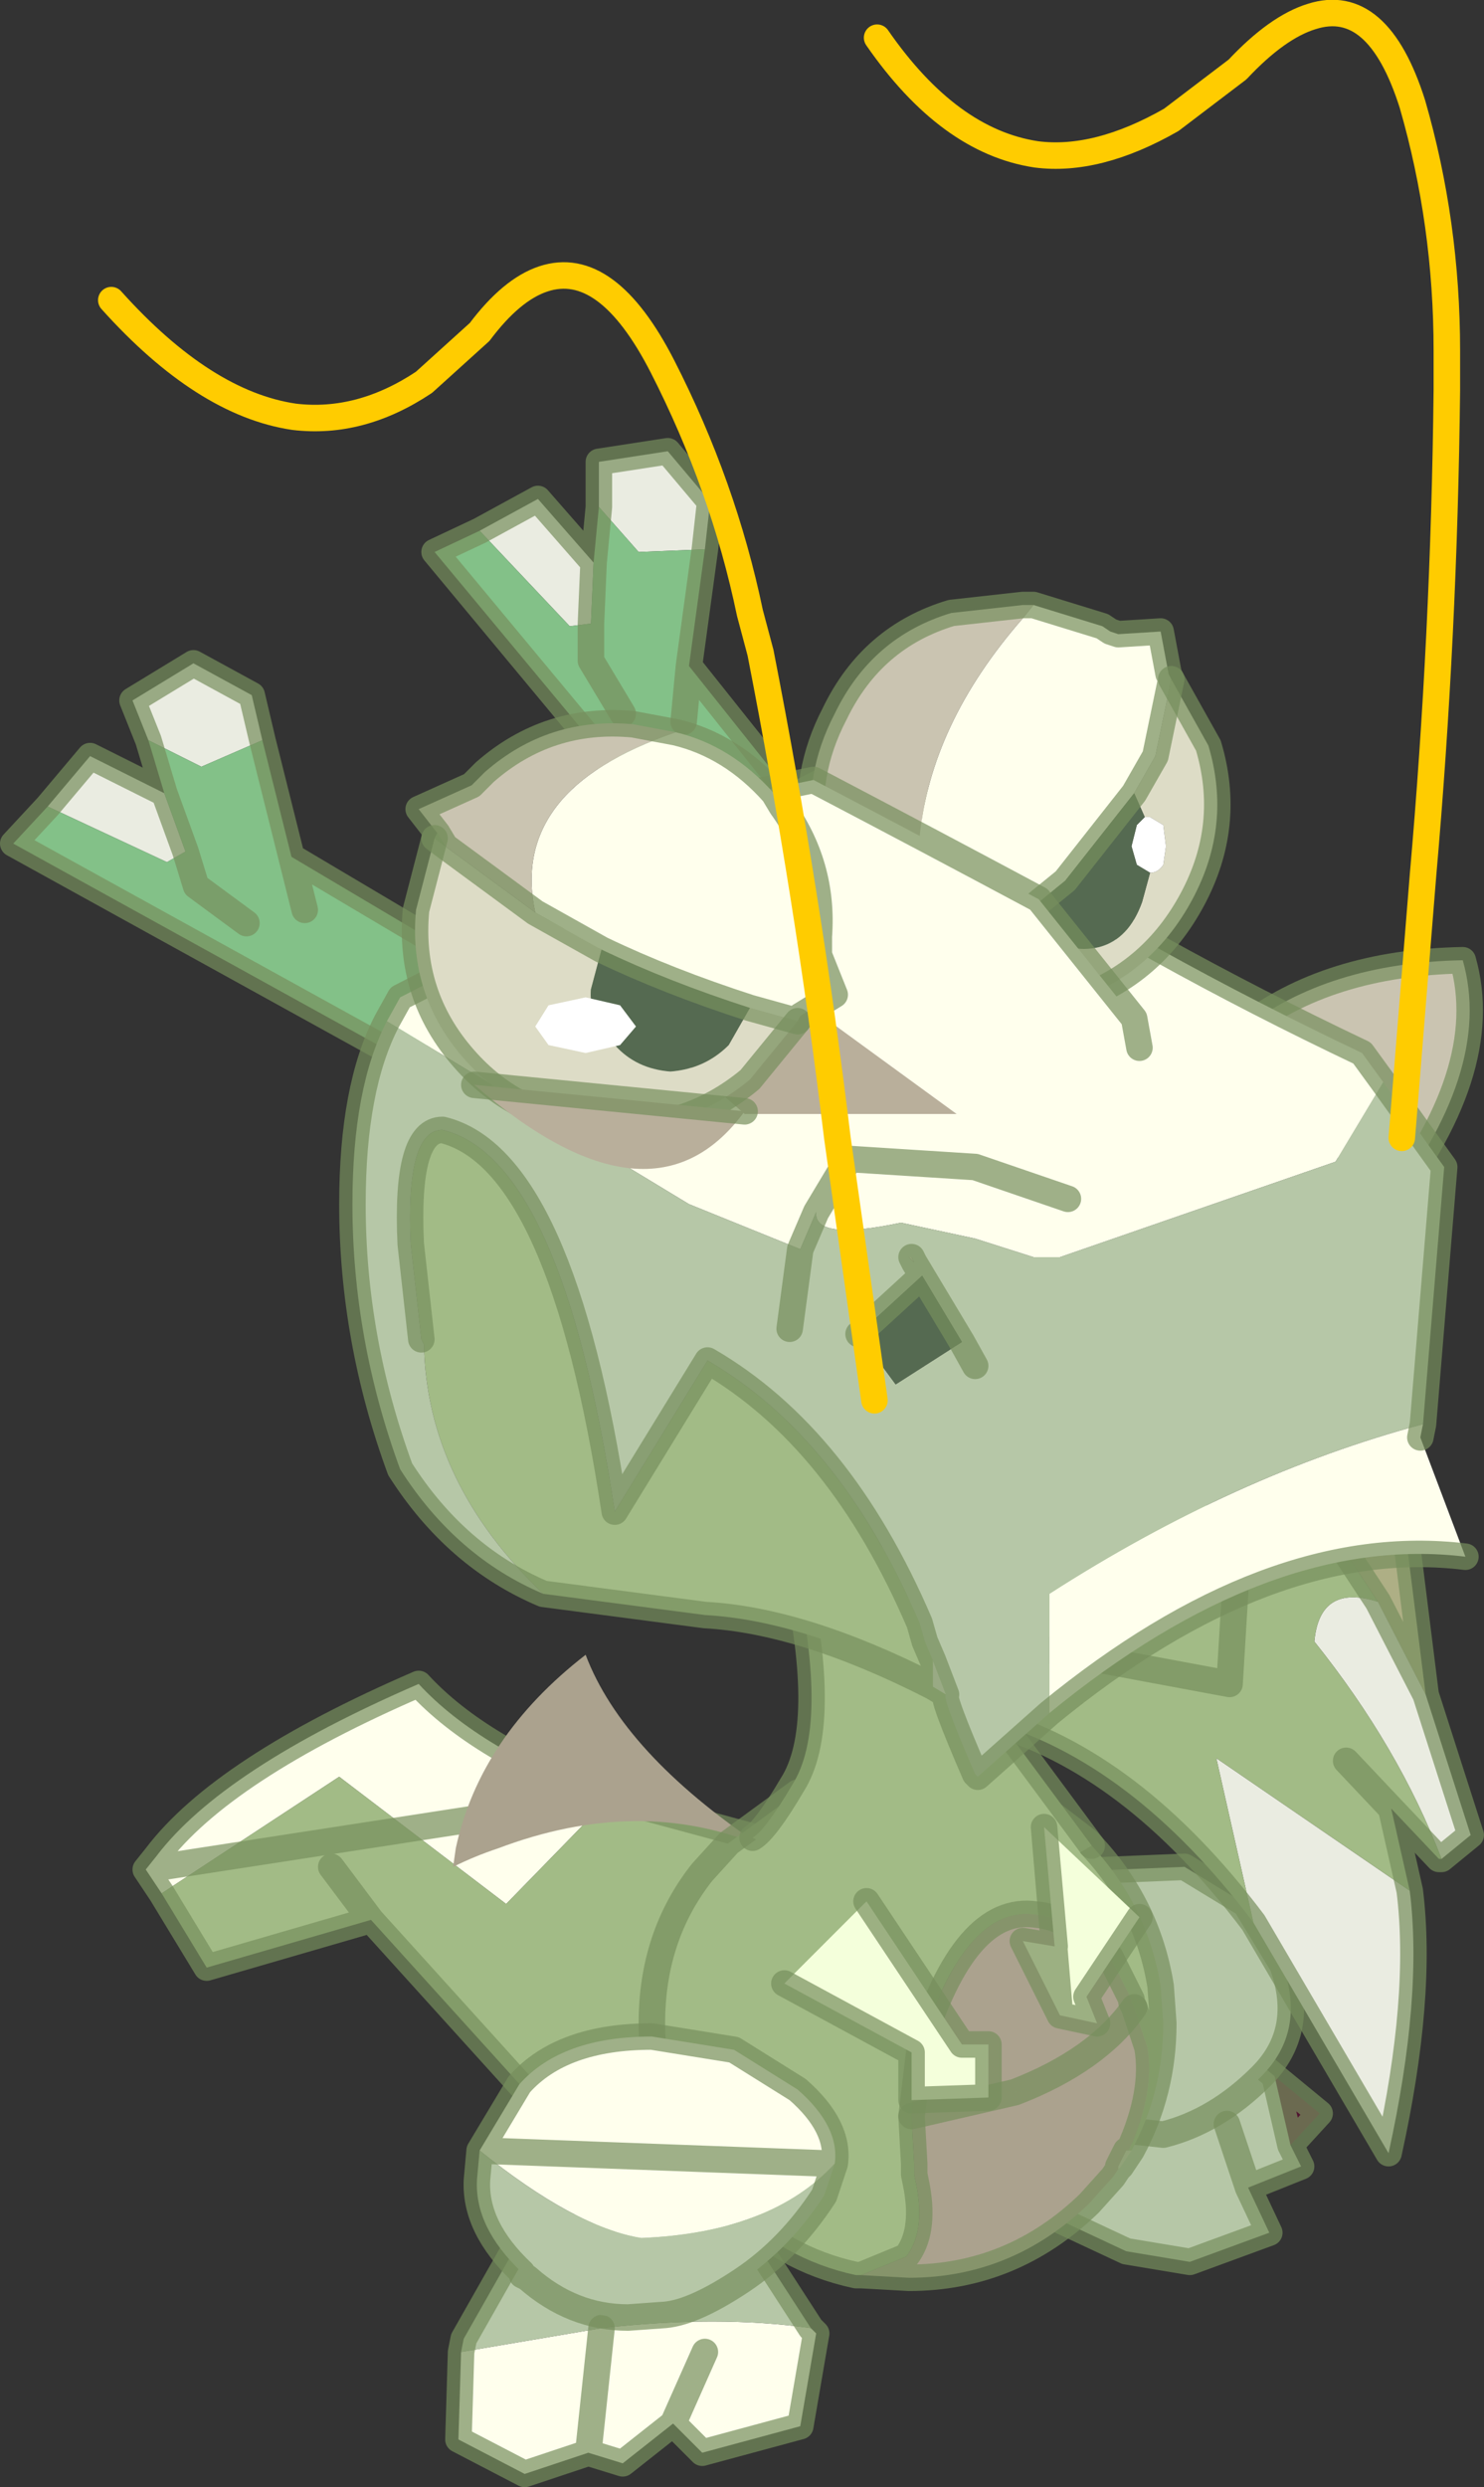 <svg viewBox="0 0 76.163 127.6" xmlns="http://www.w3.org/2000/svg" xmlns:xlink="http://www.w3.org/1999/xlink"><rect x="0" y="0" width="76.163" height="127.6" fill="#333333" stroke="none"/><use transform="translate(0 .03) scale(2.72)" width="28" height="46.9" xlink:href="#a"/><defs><use width="28" height="46.9" xlink:href="#b" id="a"/><g id="b"><path d="m-13.95-6.95-.3-.45.2-.25Q-12.8-9.3-9.1-10.9q1.15 1.25 3.6 2.15l-1.95 2-3.15-2.4-3.35 2.2" fill="#ffffed" fill-rule="evenodd" transform="translate(17 42.65)"/><path d="m-13.95-6.95 3.35-2.2 3.15 2.4 1.95-2 3.15.85 1.1 3.4-1.05 3-3.9-.75-3.8-4.2-3.1.9-.85-1.4m3.2-.5.75 1-.75-1" fill="#a2bb86" fill-rule="evenodd" transform="translate(17 42.65)"/><path d="m2.75 35.25.3.45.85 1.4 3.1-.9-.75-1m.75 1 3.8 4.2 3.9.75 1.05-3-1.1-3.4-3.15-.85M11.5 33.9q-2.45-.9-3.6-2.15-3.7 1.6-4.95 3.25l-.2.25z" fill="none" stroke="#768f5d" stroke-linecap="round" stroke-linejoin="round" stroke-opacity=".702" stroke-width=".5"/><path d="M-7.6-7.8q-.45.15-.85.35l.05-.35q.45-2.1 2.45-3.65.7 1.85 3.3 3.6-2.3-.95-4.95.05" fill="#aba28e" fill-rule="evenodd" transform="translate(17 42.65)"/><path d="m7.35-2.2-.3-1.3.85.7-.55.6" fill="#511531" fill-rule="evenodd" transform="translate(17 42.65)"/><path d="m6.55-1.4.4.85-1.5.55-1.2-.2-3.1-1.45-1.35-1.9L4.1-6l2.95 2.5.3 1.3.2.4-1 .4-.4-1.2.4 1.2" fill="#b6c7a7" fill-rule="evenodd" transform="translate(17 42.65)"/><path d="m24.05 39.15-2.95-2.5-4.3 2.45 1.35 1.9 3.1 1.45 1.2.2 1.5-.55-.4-.85-.4-1.2m1.2.4-.3-1.3.85.7-.55.6.2.4-1 .4" fill="none" stroke="#768f5d" stroke-linecap="round" stroke-linejoin="round" stroke-opacity=".702" stroke-width=".5"/><path d="m5.35-7.45 1.15.7.7 1.15q.45 1.25-.4 2.1T4.95-2.4l-2.3-.25q-.1 0-.1-.05-1.15-.5-1.4-1.25l-.1-.55q-.1-.45.35-1.3.5-.85 1.5-1.55l2.45-.1" fill="#b6c7a7" fill-rule="evenodd" transform="translate(17 42.65)"/><path d="m22.35 35.2-2.45.1q-1 .7-1.5 1.55-.45.85-.35 1.3l.1.55q.25.75 1.4 1.25 0 .05.1.05l2.3.25q1-.25 1.85-1.1t.4-2.1l-.7-1.15z" fill="none" stroke="#768f5d" stroke-linecap="round" stroke-linejoin="round" stroke-opacity=".702" stroke-width=".5"/><path d="m4.35-2.1-.2.3-.05.05v-.05l.15-.3h.1" fill="#cfd1b8" fill-rule="evenodd" transform="translate(17 42.65)"/><path d="M4.1-1.75 4-1.6l-.45.5Q2.1.3.15.3l-.9-.05L.1-.1q.35-.45.2-1.3l-.05-.25v-.2l-.05-.9L.35-4q.85-2.75 2.2-2.55.65.05 1.4.8l.4.8v.05l.05.1.25.75q.15.85-.35 1.95h-.05l-.15.3v.05m-3.9-1 1.95-.45Q3.7-3.8 4.4-4.8q-.7 1-2.25 1.6L.2-2.75" fill="#aba28e" fill-rule="evenodd" transform="translate(17 42.65)"/><path d="M-.75.25h-.1q-1.4-.3-2.4-1.35Q-4.7-2.5-4.7-4.5q0-1.65.95-2.85l.5-.55 1.3-.95 2.1-.45 1.25.15 1.05.4 1.05.8.05.05q1.1 1.15 1.35 2.7l.05.7q0 1.3-.6 2.4H4.3q.5-1.1.35-1.95L4.4-4.8l-.05-.1v-.05l-.4-.8q-.75-.75-1.4-.8Q1.2-6.75.35-4L.2-2.75l.05.9v.2l.05.25Q.45-.55.1-.1l-.85.35" fill="#a2bb86" fill-rule="evenodd" transform="translate(17 42.65)"/><path d="M16.25 42.9h-.1q-1.4-.3-2.4-1.35-1.45-1.4-1.45-3.4 0-1.65.95-2.85l.5-.55 1.3-.95 2.1-.45 1.25.15 1.05.4 1.05.8.05.05q1.1 1.15 1.35 2.7l.05.7q0 1.3-.6 2.4l-.2.3-.05.05-.1.15-.45.5q-1.45 1.4-3.4 1.4l-.9-.05.85-.35q.35-.45.2-1.3l-.05-.25v-.2l-.05-.9.15-1.25q.85-2.75 2.2-2.55.65.05 1.4.8l.4.8v.05l.05.1.25.75q.15.85-.35 1.95m-.2.35v-.05l.15-.3h.05" fill="none" stroke="#768f5d" stroke-linecap="round" stroke-linejoin="round" stroke-opacity=".702" stroke-width=".5"/><path d="M21.4 37.85q-.7 1-2.25 1.6l-1.95.45" fill="none" stroke="#768f5d" stroke-linecap="round" stroke-linejoin="round" stroke-opacity=".702" stroke-width=".5"/><path d="M3.6-7.85Q1.95-6.85.1-7l-1.45-.35Q-2.05-7.6-2.8-8q.25-.15.75-1 .7-1.1.05-4.05.3-1.4 1.75 0l3.85 5.2" fill="#a2bb86" fill-rule="evenodd" transform="translate(17 42.65)"/><path d="M14.2 34.65q.25-.15.75-1 .7-1.1.05-4.05.3-1.4 1.75 0l3.85 5.2" fill="none" stroke="#768f5d" stroke-linecap="round" stroke-linejoin="round" stroke-opacity=".702" stroke-width=".5"/><path d="M4.5-6.5 3.5-5l.2.5-.7-.15-.7-1.4.6.1-.2-2.25 1.8 1.7" fill="#f4ffdb" fill-rule="evenodd" transform="translate(17 42.65)"/><path d="m20 38 .7.15-.2-.5 1-1.5M19.7 34.45l.2 2.25-.6-.1.7 1.4z" fill="none" stroke="#768f5d" stroke-linecap="round" stroke-linejoin="round" stroke-opacity=".702" stroke-width=".5"/><path d="m-.65-6.8 1.8 2.7h.5v1L.2-3.05v-.9l-2.4-1.3L-.65-6.8" fill="#f4ffdb" fill-rule="evenodd" transform="translate(17 42.65)"/><path d="m14.8 37.4 2.4 1.3v.9l1.45-.05M18.65 39.55v-1h-.5l-1.8-2.7" fill="none" stroke="#768f5d" stroke-linecap="round" stroke-linejoin="round" stroke-opacity=".702" stroke-width=".5"/><path d="m-1.7 1.25.1.1-.3 1.75-1.85.5-.55-.55-.95.75-.65-.2-1.2.4-1.25-.65.05-1.65 2.65-.45q2.2-.25 3.95 0m-3.95 0L-5.9 3.6l.25-2.35m1.95.45-.6 1.35.6-1.35" fill="#ffffed" fill-rule="evenodd" transform="translate(17 42.65)"/><path d="m-8.3 1.7.05-.25L-7.2-.4l3.85-.9 1.65 2.55q-1.75-.25-3.95 0l-2.65.45" fill="#b6c7a7" fill-rule="evenodd" transform="translate(17 42.65)"/><path d="m8.7 44.35.05-.25 1.05-1.85 3.85-.9 1.65 2.55.1.1-.3 1.75-1.85.5-.55-.55-.95.75-.65-.2-1.2.4L8.65 46l.05-1.65M12.7 45.7l.6-1.35m-2.2 1.9.25-2.35" fill="none" stroke="#768f5d" stroke-linecap="round" stroke-linejoin="round" stroke-opacity=".702" stroke-width=".5"/><path d="m-7.95-2.1.75-1.25q.8-.9 2.5-.9l1.55.25 1.2.75q.8.7.7 1.4-1.2 1.3-3.65 1.4-1.25-.2-3.05-1.65" fill="#ffffed" fill-rule="evenodd" transform="translate(17 42.65)"/><path d="m-1.25-1.85-.2.6Q-2.1-.25-3 .35T-4.45 1l-.7.05q-1.05 0-1.9-.75l-.1-.05V.2q-.9-.85-.85-1.75l.05-.55Q-6.15-.65-4.9-.45q2.45-.1 3.65-1.4" fill="#b6c7a7" fill-rule="evenodd" transform="translate(17 42.65)"/><path d="m9.05 40.55.75-1.25q.8-.9 2.5-.9l1.55.25 1.2.75q.8.7.7 1.4M15.75 40.8l-.2.6q-.65 1-1.55 1.6t-1.45.65l-.7.05q-1.05 0-1.9-.75l-.1-.05v-.05Q8.95 42 9 41.1l.05-.55z" fill="none" stroke="#768f5d" stroke-linecap="round" stroke-linejoin="round" stroke-opacity=".702" stroke-width=".5"/><path d="M6.45-23.25q1.6-1.25 4.15-1.3.6 2.1-1.55 4.8l-2.6-3.5" fill="#cac4b1" fill-rule="evenodd" transform="translate(17 42.65)"/><path d="M23.45 19.4q1.6-1.25 4.15-1.3.6 2.1-1.55 4.8" fill="none" stroke="#768f5d" stroke-linecap="round" stroke-linejoin="round" stroke-opacity=".702" stroke-width=".5"/><path d="m-16.1-27.45.8-.95 1.4.7.4 1.1-.35.2-2.25-1.05m1.9-1.25-.3-.75 1.15-.7 1.1.6.2.85-1.15.5-1-.5" fill="#eaece1" fill-rule="evenodd" transform="translate(17 42.65)"/><path d="m-11.5-26.5 2.95 1.75-.5 2.25-7.7-4.25.65-.7 2.25 1.05.35-.2-.4-1.1-.3-1 1 .5 1.15-.5.8 3.2-.25-1m-.85 1.25-.95-.7-.2-.65.2.65.95.7" fill="#83c188" fill-rule="evenodd" transform="translate(17 42.65)"/><path d="m.9 15.2-.65.7 7.7 4.25.5-2.25-2.95-1.75.25 1M.9 15.2l.8-.95 1.4.7-.3-1-.3-.75 1.15-.7 1.1.6.2.85.55 2.2m-2.4-1.2.4 1.1.2.65.95.7" fill="none" stroke="#768f5d" stroke-linecap="round" stroke-linejoin="round" stroke-opacity=".702" stroke-width=".5"/><path d="M-5.7-33.1v-.85l1.3-.2.8.95-.1.9-1.25.05-.75-.85m-2.25.45 1.1-.6 1.05 1.2-.05 1.15-.4.05-1.7-1.8" fill="#eaece1" fill-rule="evenodd" transform="translate(17 42.65)"/><path d="m-3.7-32.3-.3 2.2 2.15 2.7-1.3 1.95-5.65-6.8.85-.4 1.7 1.8.4-.05v.7l.6 1-.6-1v-.7l.05-1.15.1-1.05.75.85 1.25-.05m-.3 2.2-.1 1.05.1-1.05" fill="#83c188" fill-rule="evenodd" transform="translate(17 42.65)"/><path d="M11.3 9.55V8.7l1.3-.2.8.95-.1.9-.3 2.2 2.15 2.7-1.3 1.95-5.65-6.8.85-.4 1.1-.6 1.05 1.2.1-1.05m-.15 2.2v.7l.6 1m1.15.15.1-1.05m-1.8-1.95-.05 1.15" fill="none" stroke="#768f5d" stroke-linecap="round" stroke-linejoin="round" stroke-opacity=".702" stroke-width=".5"/><path d="m9-12.45-1.05-1.6 1.55.15.4 3.2-.9-1.75" fill="#aeaf85" fill-rule="evenodd" transform="translate(17 42.65)"/><path d="m9-12.45.9 1.75.85 2.65-.55.45q-.8-2.1-2.4-4.1.1-1.1 1.2-.75M6.65-6.4l-.7-3.1L9.6-7q.25 2-.4 4.95L6.65-6.4" fill="#eaece1" fill-rule="evenodd" transform="translate(17 42.65)"/><path d="M7.95-14.05 9-12.45q-1.1-.35-1.2.75 1.6 2 2.4 4.1h-.05l-.9-.95L9.6-7 5.95-9.5l.7 3.1q-2.3-3.05-5-3.8l.25-1.5 4.3.8.2-3.3-.2 3.3-4.3-.8.45-2.95 4.05.45 1.55.15m.45 4.6.85.9-.85-.9" fill="#a2bb86" fill-rule="evenodd" transform="translate(17 42.65)"/><path d="M24.95 28.6 26 30.2l.9 1.75-.4-3.2m-3.1-.3-.2 3.3-4.3-.8m-.25 1.5q2.7.75 5 3.8m2.95-.6-.35-1.55-.85-.9m1.2 2.45q.25 2-.4 4.95l-2.55-4.35m3.55-1.2h-.05l-.9-.95m.65-2.15.85 2.65-.55.45" fill="none" stroke="#768f5d" stroke-linecap="round" stroke-linejoin="round" stroke-opacity=".702" stroke-width=".5"/><path d="m.25-18.85-.1-.1H.2l.05.1" fill="#cfd1b8" fill-rule="evenodd" transform="translate(17 42.65)"/><path d="m.85-10.7-.25-.15v-.5l.25.65" fill="#eaece1" fill-rule="evenodd" transform="translate(17 42.65)"/><path d="M1.45-9.15 1.4-9.2l.05.05" fill="#686742" fill-rule="evenodd" transform="translate(17 42.65)"/><path d="m-9.7-23.4.25-.45 8.7-4.45 2.05 1.4.1.05q3.3 2.15 7.3 4.05l.4.55-.9 1.5-5.2 1.8h-.5l-1.1-.35-1.4-.3q-1.65.35-1.6-.2l-.3.7-2.1-.85-5.7-3.45m19.55 7.6-.05.25.85 2.25q-3.7-.45-7.85 2.95v-2.25q3.5-2.25 7.05-3.2m-6.7-4.25-1.75-.6-2.35-.15-.2.25-.45.75.45-.75.2-.25 2.35.15 1.75.6" fill="#ffffed" fill-rule="evenodd" transform="translate(17 42.65)"/><path d="M.6-10.85q-2.45-1.25-4.3-1.35l-3.05-.4q-2.2-2.1-2.25-4.7l-.05-.1-.2-1.8q-.1-2.15.6-2.15 2.25.55 3.25 7.2L-3.65-17q2.5 1.45 4 4.95l.1.35.15.35v.5" fill="#a2bb86" fill-rule="evenodd" transform="translate(17 42.65)"/><path d="m9.1-22.25 1.15 1.6-.4 4.85q-3.55.95-7.05 3.2v2.25l-1.35 1.2-.05-.05q-.65-1.5-.55-1.5l-.25-.65-.15-.35-.1-.35q-1.5-3.5-4-4.95l-1.75 2.85q-1-6.65-3.25-7.2-.7 0-.6 2.15l.2 1.8.05.1q.05 2.6 2.25 4.7-1.65-.7-2.7-2.35-.9-2.45-.9-5 0-2.2.65-3.45l5.7 3.45 2.1.85.3-.7q-.05.55 1.6.2l1.4.3 1.1.35H3l5.2-1.8.9-1.5m-8.9 3.3H.15l.1.1-.05-.1m.2.35-.15-.25.15.25-1.2 1.1.7.95 1.25-.8L.4-18.6m1 1.7-.25-.45.25.45m-3.5-.7.2-1.5-.2 1.5" fill="#b6c7a7" fill-rule="evenodd" transform="translate(17 42.65)"/><path d="m.4-18.6.75 1.25-1.25.8-.7-.95 1.2-1.1" fill="#556a51" fill-rule="evenodd" transform="translate(17 42.65)"/><path d="m7.3 19.25.25-.45 8.7-4.45 2.05 1.4.1.05q3.3 2.15 7.3 4.05l.4.55 1.15 1.6-.4 4.85-.05.25m.85 2.25q-3.7-.45-7.85 2.95l-1.35 1.2-.05-.05q-.65-1.5-.55-1.5l-.25-.15q-2.45-1.25-4.3-1.35l-3.05-.4q-1.65-.7-2.7-2.35-.9-2.45-.9-5 0-2.2.65-3.45m7.8 4.3.3-.7.45-.75.2-.25 2.35.15 1.75.6m-2.95 1.1.05.1.9 1.5.25.45m-10.45-.5-.2-1.8q-.1-2.15.6-2.15 2.25.55 3.25 7.2l1.75-2.85q2.5 1.45 4 4.95l.1.35.15.35.25.65m-2.75-8.4-.2 1.5m2.5-1-1.2 1.1" fill="none" stroke="#768f5d" stroke-linecap="round" stroke-linejoin="round" stroke-opacity=".702" stroke-width=".5"/><path d="m.55-24.9.8-.1q.5-.15.95-.4l.3.3q.55.45 1.15.3.55-.15.8-.85l.15-.55q.15 0 .25-.15L5-26.7l-.05-.4-.25-.15h-.1l-.2-.45.4-.7.3-1.45.7 1.25q.45 1.5-.3 2.9t-2.2 1.9l-1.95.1-1-.35-1.1-.85.2-.15 1.1.15" fill="#dddcc6" fill-rule="evenodd" transform="translate(17 42.65)"/><path d="m-.8-24.95.25-.1-.2.15-.05-.05" fill="#a2b88f" fill-rule="evenodd" transform="translate(17 42.65)"/><path d="M4.6-27.25h.1l.25.15.05.4-.05.35q-.1.15-.25.15l-.25-.15-.1-.35.1-.4.15-.15" fill="#fff" fill-rule="evenodd" transform="translate(17 42.65)"/><path d="M.55-24.9q-.25-1-.2-1.95Q.55-29 2.3-31l.2-.25 1.3.4.15.1.15.05.8-.05.15.8.05.1-.3 1.45-.4.7-1.3 1.65-.8.65q-.45.25-.95.4l-.8.1" fill="#ffffed" fill-rule="evenodd" transform="translate(17 42.65)"/><path d="m2.5-31.25-.2.25Q.55-29 .35-26.85q-.05.95.2 1.95l-1.1-.15-.25.1-.55.1-.05-1.05-.1-.4-.15-.55q-.2-1.2.4-2.35.7-1.45 2.2-1.9l1.35-.15h.2" fill="#cac4b1" fill-rule="evenodd" transform="translate(17 42.65)"/><path d="m2.3-25.4.8-.65 1.3-1.65.2.45-.15.15-.1.4.1.35.25.15-.15.55q-.25.7-.8.85-.6.15-1.15-.3l-.3-.3" fill="#556a51" fill-rule="evenodd" transform="translate(17 42.65)"/><path d="m17.55 17.75.8-.1q.5-.15.95-.4l.8-.65 1.3-1.65.4-.7.3-1.45-.05-.1-.15-.8-.8.05-.15-.05-.15-.1-1.3-.4h-.2l-1.35.15q-1.5.45-2.2 1.9-.6 1.15-.4 2.35l.15.55.1.4.05 1.05.55-.1.25-.1 1.1.15m-1.3 0-.05-.05m.25-.1-.2.15" fill="none" stroke="#768f5d" stroke-linecap="round" stroke-linejoin="round" stroke-opacity=".702" stroke-width=".5"/><path d="m22.1 12.8.7 1.25q.45 1.5-.3 2.9t-2.2 1.9l-1.95.1-1-.35-1.1-.85" fill="none" stroke="#768f5d" stroke-linecap="round" stroke-linejoin="round" stroke-opacity=".702" stroke-width=".5"/><path d="m-4.85-25.95.75-1.5 2.45-.5q2.1 1.1 4.25 2.25l1.8 2.25.1.55-3.45 1.25-5.9-4.3" fill="#ffffed" fill-rule="evenodd" transform="translate(17 42.65)"/><path d="m-4.85-25.95 5.9 4.3h-4l-2.8-2.45.9-1.85" fill="#b9af9b" fill-rule="evenodd" transform="translate(17 42.65)"/><path d="m21.5 19.75-.1-.55-1.8-2.25q-2.15-1.15-4.25-2.25l-2.45.5-.75 1.5-.9 1.85" fill="none" stroke="#768f5d" stroke-linecap="round" stroke-linejoin="round" stroke-opacity=".702" stroke-width=".5"/><path d="m-1.95-23.4-.9 1.1q-1.2 1-2.8.9-1.6-.15-2.6-1.3-1.05-1.2-.9-2.8l.35-1.35.2.15 1.7 1.25 1.25.7-.2.75q-.05.6.45 1.05.4.45 1.05.5.65-.05 1.1-.5l.4-.7.9.25" fill="#dddcc6" fill-rule="evenodd" transform="translate(17 42.65)"/><path d="m-8.8-26.85.05-.1.15.25-.2-.15" fill="#a2b88f" fill-rule="evenodd" transform="translate(17 42.65)"/><path d="M-4.25-28.85q1.05.25 1.85 1.15l.15.25q.8 1.1.7 2.45v.35l.3.75-.65.4-.05.1-.9-.25q-1.55-.5-2.8-1.1l-1.25-.7q-.25-1.15.4-2t2.25-1.4" fill="#ffffed" fill-rule="evenodd" transform="translate(17 42.65)"/><path d="m-8.75-26.95-.35-.45 1-.45.25-.25q1.2-1.05 2.8-.9l.8.15q-1.6.55-2.25 1.4t-.4 2l-1.7-1.25-.15-.25" fill="#cac4b1" fill-rule="evenodd" transform="translate(17 42.65)"/><path d="M-5.65-24.75q1.25.6 2.8 1.1l-.4.7q-.45.45-1.1.5-.65-.05-1.05-.5-.5-.45-.45-1.05l.2-.75" fill="#556a51" fill-rule="evenodd" transform="translate(17 42.65)"/><path d="m8.25 15.7-.35-.45 1-.45.25-.25q1.2-1.05 2.8-.9l.8.15q1.05.25 1.85 1.15l.15.25q.8 1.1.7 2.45V18l.3.75-.65.4-.05.1M8.2 15.8l.05-.1.15.25 1.7 1.25 1.25.7q1.25.6 2.8 1.1l.9.25m-6.65-3.3-.2-.15" fill="none" stroke="#768f5d" stroke-linecap="round" stroke-linejoin="round" stroke-opacity=".702" stroke-width=".5"/><path d="m15.05 19.25-.9 1.1q-1.2 1-2.8.9-1.6-.15-2.6-1.3-1.05-1.2-.9-2.8l.35-1.35" fill="none" stroke="#768f5d" stroke-linecap="round" stroke-linejoin="round" stroke-opacity=".702" stroke-width=".5"/><path d="m-5-23.3-.3.35-.65.15-.7-.15-.25-.35.25-.4.7-.15.65.15.3.4" fill="#fff" fill-rule="evenodd" transform="translate(17 42.65)"/><path d="m-8.05-22.2 5.1.5q-1.75 2.4-5.1-.5" fill="#b9af9b" fill-rule="evenodd" transform="translate(17 42.65)"/><path d="m8.95 20.45 5.1.5" fill="none" stroke="#768f5d" stroke-linecap="round" stroke-linejoin="round" stroke-opacity=".702" stroke-width=".5"/><path d="M16.55.7q1.35 1.95 3 2.2 1.15.15 2.55-.65l1.25-.95q.75-.8 1.4-1 1.25-.4 1.9 1.65.65 2.25.65 4.65v.75q-.05 4.6-.45 9.15l-.4 4.95M2.1 5.65q1.75 1.95 3.45 2.2Q6.8 8 8 7.2l1.05-.95q.6-.8 1.2-1 1.2-.4 2.25 1.65 1.15 2.25 1.65 4.65l.2.75q.9 4.6 1.45 9.15l.7 4.95" fill="none" stroke="#fc0" stroke-linecap="round" stroke-linejoin="round" stroke-width=".5"/></g></defs></svg>